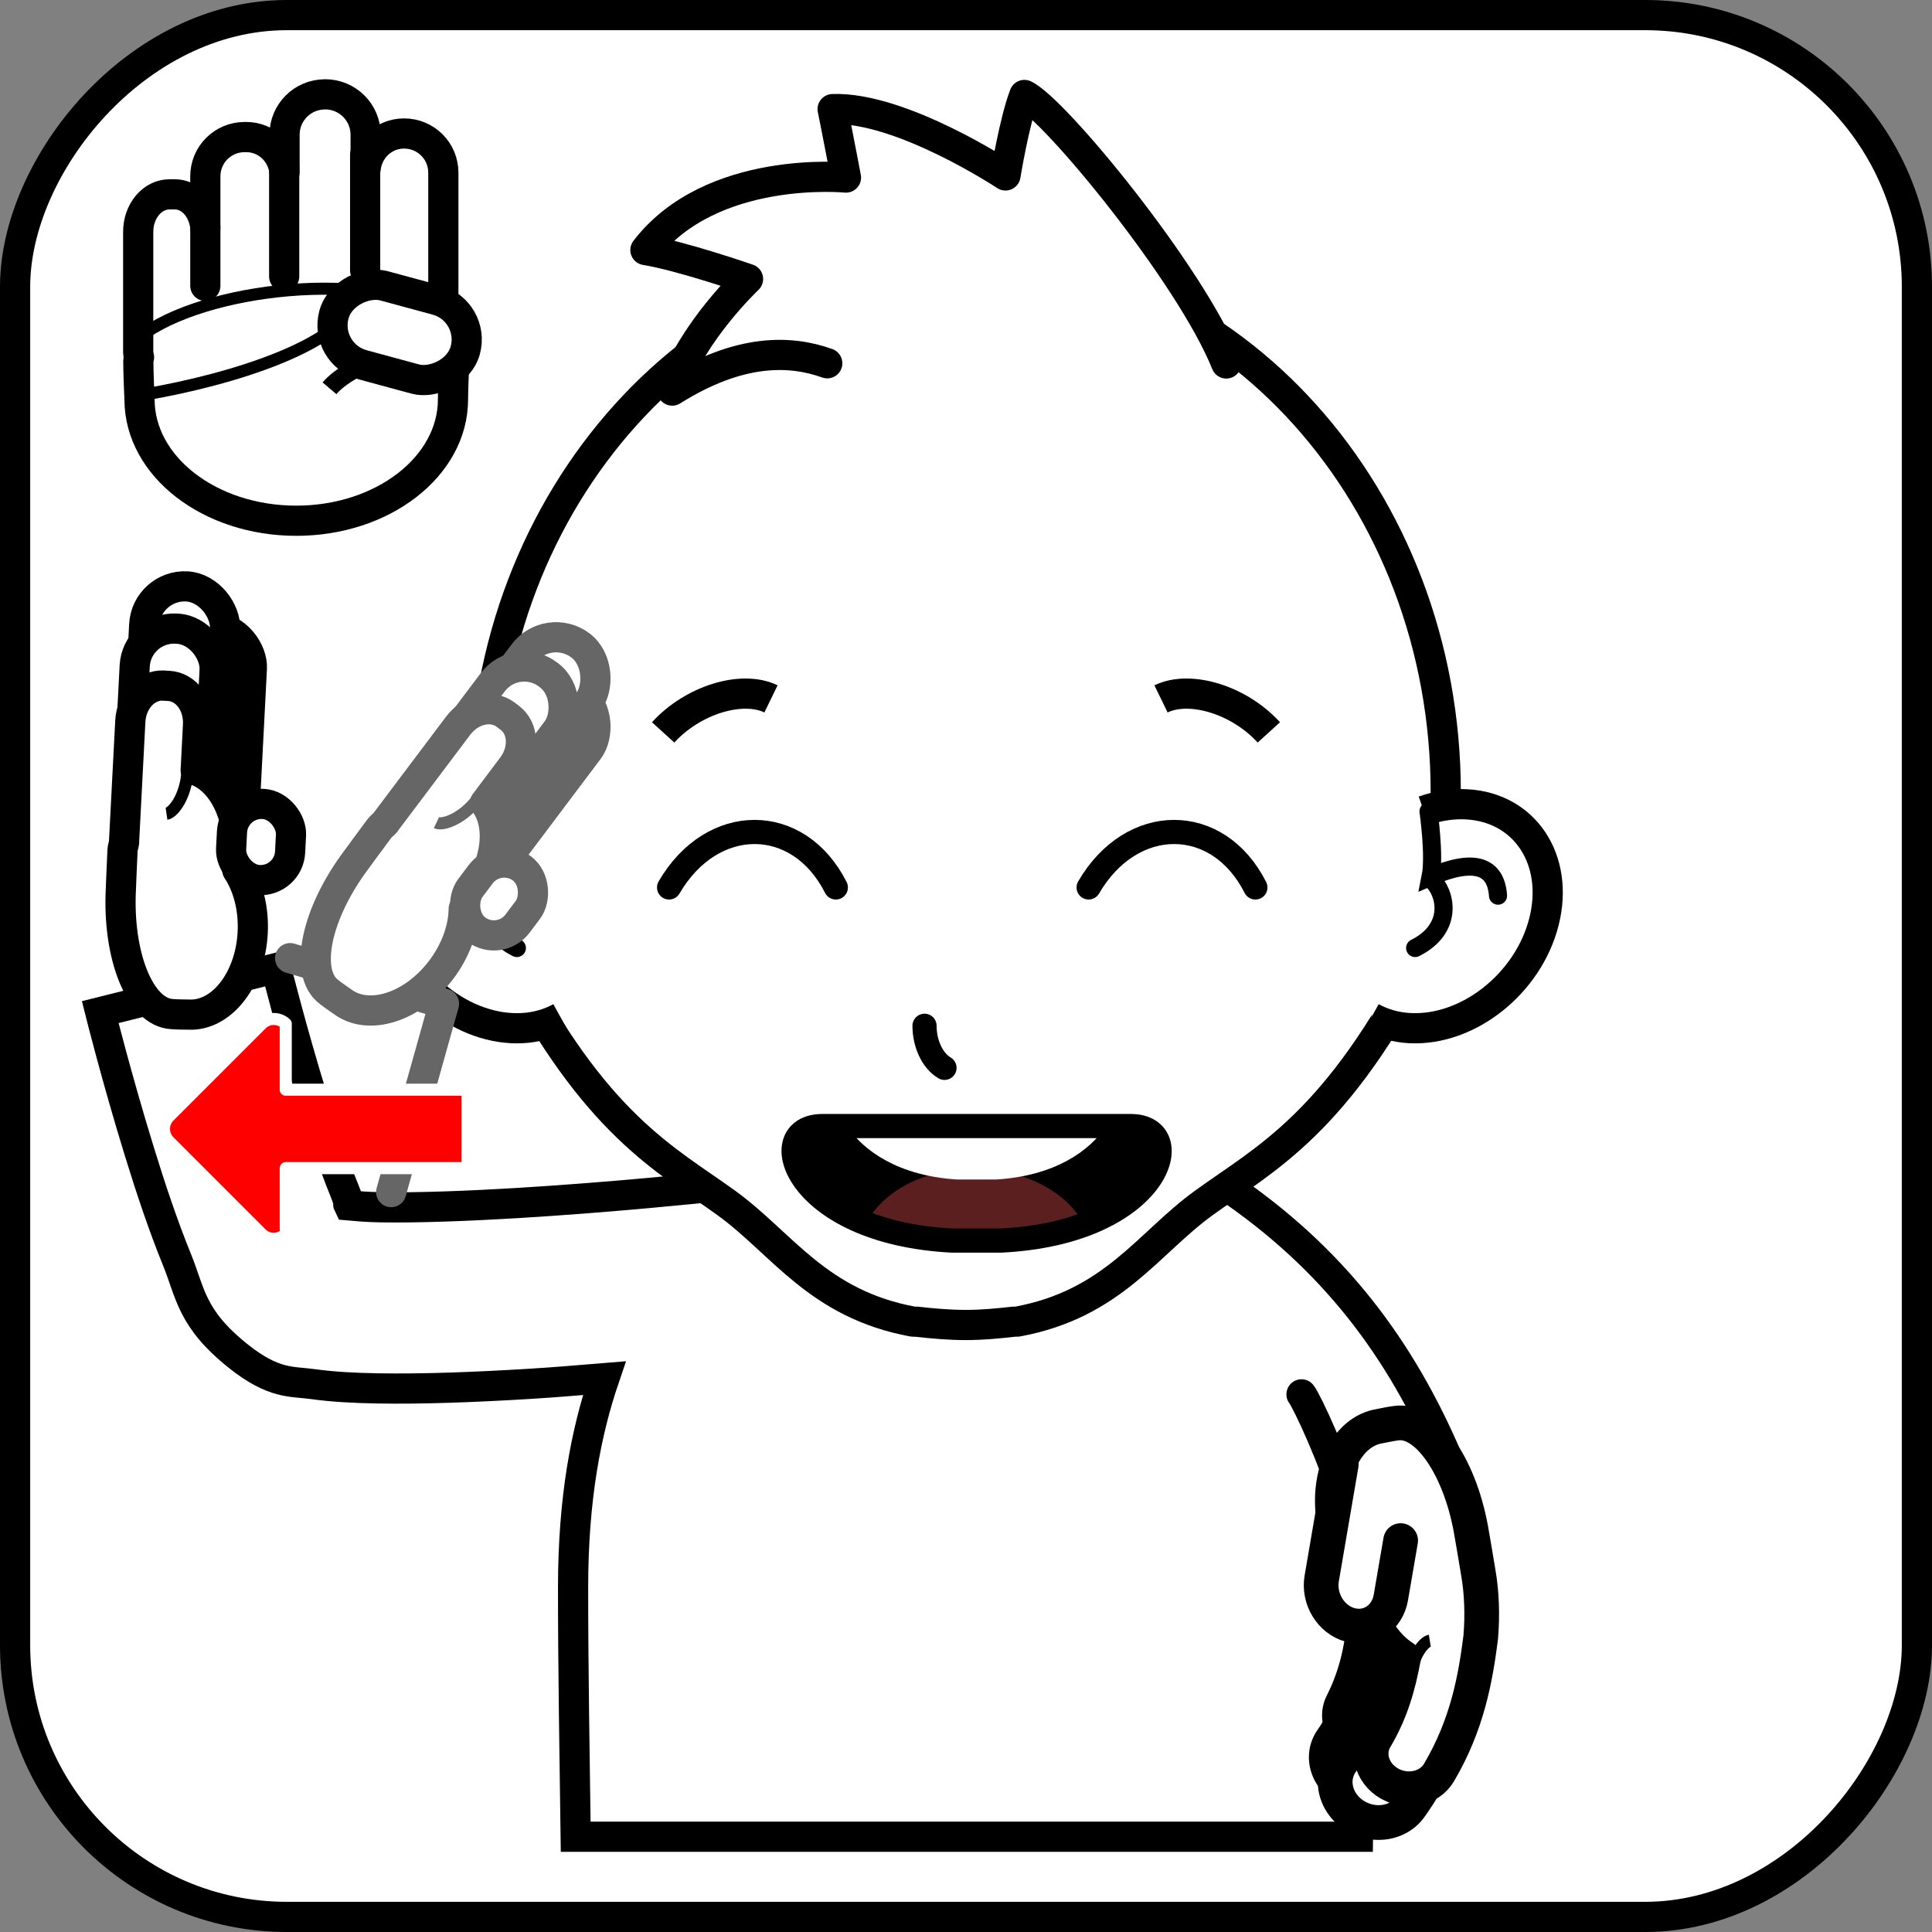 <?xml version="1.0" encoding="UTF-8" standalone="no"?>
<svg
   xmlns:dc="http://purl.org/dc/elements/1.1/"
   xmlns:cc="http://creativecommons.org/ns#"
   xmlns:rdf="http://www.w3.org/1999/02/22-rdf-syntax-ns#"
   xmlns:svg="http://www.w3.org/2000/svg"
   xmlns="http://www.w3.org/2000/svg"
   width="100%"
   height="100%"
   id="SVGRoot"
   version="1.1"
   viewBox="0 0 32 32">
  <rect x="0" y="0" width="32" height="32" fill="#808080" stroke="none"/>
  <defs
     id="defs6229" />
  <rect
     style="color:#000000;clip-rule:nonzero;display:inline;overflow:visible;visibility:visible;opacity:1;isolation:auto;mix-blend-mode:normal;color-interpolation:sRGB;color-interpolation-filters:linearRGB;solid-color:#000000;solid-opacity:1;fill:#ffffff;fill-opacity:1;fill-rule:evenodd;stroke:#000000;stroke-width:0.5;stroke-linecap:butt;stroke-linejoin:miter;stroke-miterlimit:4;stroke-dasharray:none;stroke-dashoffset:0;stroke-opacity:1;marker:none;marker-start:none;marker-mid:none;marker-end:none;color-rendering:auto;image-rendering:auto;shape-rendering:auto;text-rendering:auto;enable-background:accumulate"
     id="rect5094-5-6"
     width="31.5"
     height="31.5"
     x="-31.75"
     y="0.25"
     rx="4.5"
     ry="4.5"
     transform="scale(-1,1)" />
  <path
     id="path6023-1-2"
     d="M 4.572 16.035 L 1.66 16.764 C 1.66 16.764 1.939 17.879 2.311 19.082 C 2.496 19.683 2.704 20.307 2.93 20.861 C 3.156 21.415 3.163 21.835 3.943 22.459 C 4.535 22.932 4.833 22.877 5.172 22.924 C 5.51 22.971 5.86 22.989 6.242 22.996 C 7.007 23.01 7.891 22.974 8.752 22.922 C 9.22 22.894 9.588 22.86 10.01 22.826 C 9.707 23.716 9.492 24.819 9.492 26.297 C 9.492 27.617 9.517 29.106 9.535 30.422 L 22.492 30.422 C 22.51 29.106 22.537 27.617 22.537 26.297 C 22.537 25.895 22.452 25.407 22.324 24.887 L 23.984 24.176 C 23.203 22.346 22.092 20.84 20.268 19.615 C 19.947 19.194 19.493 19.063 18.678 19.031 C 17.8 19.027 16.923 19.02 16.045 19.031 C 16.025 19.031 16.005 19.032 15.984 19.031 C 15.107 19.02 14.227 19.027 13.35 19.031 C 12.508 19.064 12.056 19.209 11.734 19.664 C 11.674 19.67 10.173 19.829 8.57 19.926 C 7.753 19.975 6.918 20.007 6.297 19.996 C 6.069 19.992 5.921 19.978 5.775 19.965 C 5.748 19.911 5.811 19.98 5.709 19.729 C 5.54 19.315 5.349 18.75 5.178 18.197 C 4.836 17.091 4.572 16.035 4.572 16.035 z "
     style="display:inline;overflow:visible;visibility:visible;opacity:1;vector-effect:none;fill:#ffffff;fill-opacity:1;stroke:#000000;stroke-width:0.5;stroke-linecap:butt;stroke-linejoin:miter;stroke-miterlimit:4;stroke-dasharray:none;stroke-dashoffset:0;stroke-opacity:1;marker:none;enable-background:accumulate" />
  <path
     id="path2436-3-3-6"
     d="m 15.996,4.277 c 4.394,0 7.95,3.973 7.95,8.849 0,0.914 -0.116,1.797 -0.349,2.627 -1.445,2.868 -2.649,3.439 -3.663,4.175 -0.927,0.673 -1.504,1.673 -3.09,1.963 -0.016,0.002 -0.033,-0.002 -0.05,0 -0.268,0.03 -0.523,0.055 -0.797,0.055 -0.275,0 -0.555,-0.025 -0.822,-0.055 -0.009,-9.3e-4 -0.016,9.56e-4 -0.025,0 -0.009,-0.002 -0.016,0.002 -0.025,0 -1.584,-0.292 -2.164,-1.291 -3.09,-1.963 C 11.035,19.204 9.86,18.641 8.446,15.891 8.186,15.02 8.022,14.094 8.022,13.126 c 0,-4.876 3.58,-8.849 7.975,-8.849 z"
     style="color:#000000;clip-rule:nonzero;display:inline;overflow:visible;visibility:visible;opacity:1;isolation:auto;mix-blend-mode:normal;color-interpolation:sRGB;color-interpolation-filters:linearRGB;solid-color:#000000;solid-opacity:1;fill:#ffffff;fill-opacity:1;fill-rule:evenodd;stroke:#000000;stroke-width:0.5;stroke-linecap:butt;stroke-linejoin:miter;stroke-miterlimit:4;stroke-dasharray:none;stroke-dashoffset:0;stroke-opacity:1;marker:none;color-rendering:auto;image-rendering:auto;shape-rendering:auto;text-rendering:auto;enable-background:accumulate" />
  <path
     style="display:inline;fill:none;stroke:#000000;stroke-width:0.4;stroke-linecap:round;stroke-linejoin:miter;stroke-miterlimit:4;stroke-dasharray:none;stroke-opacity:1"
     d="m 15.313,16.99 c 0,0.287 0.124,0.574 0.331,0.697"
     id="path2597-0-4" />
  <path
     id="path2618-3-5"
     d="m 21.016,12.131 c -0.491,-0.54 -1.307,-0.788 -1.786,-0.555"
     style="display:inline;fill:none;stroke:#000000;stroke-width:0.5;stroke-linecap:butt;stroke-linejoin:miter;stroke-miterlimit:4;stroke-dasharray:none;stroke-opacity:1" />
  <path
     id="path5180-3-0"
     d="m 8.419,13.429 c -0.237,-0.083 -0.478,-0.119 -0.709,-0.107 -0.968,0.05 -1.542,0.921 -1.283,1.944 0.259,1.024 1.254,1.813 2.222,1.763 0.231,-0.012 0.447,-0.073 0.637,-0.178"
     style="color:#000000;clip-rule:nonzero;display:inline;overflow:visible;visibility:visible;opacity:1;isolation:auto;mix-blend-mode:normal;color-interpolation:sRGB;color-interpolation-filters:linearRGB;solid-color:#000000;solid-opacity:1;fill:#ffffff;fill-opacity:1;fill-rule:evenodd;stroke:#000000;stroke-width:0.5;stroke-linecap:butt;stroke-linejoin:miter;stroke-miterlimit:4;stroke-dasharray:none;stroke-dashoffset:0;stroke-opacity:1;marker:none;marker-start:none;marker-mid:none;marker-end:none;color-rendering:auto;image-rendering:auto;shape-rendering:auto;text-rendering:auto;enable-background:accumulate" />
  <path
     id="path5513"
     d="m 6.479,19.745 0.875,-3.121 -2.549,-0.754"
     style="color:#000000;font-style:normal;font-variant:normal;font-weight:normal;font-stretch:normal;font-size:medium;line-height:normal;font-family:sans-serif;text-indent:0;text-align:start;text-decoration:none;text-decoration-line:none;text-decoration-style:solid;text-decoration-color:#000000;letter-spacing:normal;word-spacing:normal;text-transform:none;direction:ltr;block-progression:tb;writing-mode:lr-tb;baseline-shift:baseline;text-anchor:start;white-space:normal;clip-rule:nonzero;display:inline;overflow:visible;visibility:visible;opacity:1;isolation:auto;mix-blend-mode:normal;color-interpolation:sRGB;color-interpolation-filters:linearRGB;solid-color:#000000;solid-opacity:1;fill:#ffffff;fill-opacity:1;fill-rule:nonzero;stroke:#666666;stroke-width:0.5;stroke-linecap:round;stroke-linejoin:round;stroke-miterlimit:4;stroke-dasharray:none;stroke-dashoffset:0;stroke-opacity:1;marker:none;color-rendering:auto;image-rendering:auto;shape-rendering:auto;text-rendering:auto;enable-background:accumulate" />
  <path
     id="path5182-6-4"
     d="m 8.339,13.439 c 0,0 -0.105,0.733 -0.035,1.082 -0.733,-0.314 -1.082,-0.174 -1.116,0.314"
     style="display:inline;fill:none;fill-rule:evenodd;stroke:#000000;stroke-width:0.3;stroke-linecap:round;stroke-linejoin:miter;stroke-miterlimit:4;stroke-dasharray:none;stroke-opacity:1" />
  <path
     id="path5184-0-8"
     d="m 8.29,14.567 c -0.247,0.222 -0.37,0.814 0.271,1.135"
     style="display:inline;fill:none;fill-rule:evenodd;stroke:#000000;stroke-width:0.3;stroke-linecap:round;stroke-linejoin:miter;stroke-miterlimit:4;stroke-dasharray:none;stroke-opacity:1" />
  <path
     id="path4829-6-8-7"
     d="m 20.311,6.02 c -0.594,-1.481 -2.855,-4.224 -3.344,-4.447 -0.165,0.427 -0.313,1.333 -0.313,1.333 0,0 -1.723,-1.14 -2.863,-1.099 0.073,0.358 0.221,1.134 0.221,1.134 0,0 -2.231,-0.221 -3.322,1.2 0.604,0.099 1.7,0.48 1.7,0.48 0,0 -0.93,0.874 -1.256,1.848 1.117,-0.701 1.959,-0.671 2.568,-0.452"
     style="color:#000000;clip-rule:nonzero;display:inline;overflow:visible;visibility:visible;opacity:1;isolation:auto;mix-blend-mode:normal;color-interpolation:sRGB;color-interpolation-filters:linearRGB;solid-color:#000000;solid-opacity:1;fill:#ffffff;fill-opacity:1;fill-rule:evenodd;stroke:#000000;stroke-width:0.5;stroke-linecap:round;stroke-linejoin:round;stroke-miterlimit:4;stroke-dasharray:none;stroke-dashoffset:0;stroke-opacity:1;marker:none;color-rendering:auto;image-rendering:auto;shape-rendering:auto;text-rendering:auto;enable-background:accumulate" />
  <path
     style="color:#000000;clip-rule:nonzero;display:inline;overflow:visible;visibility:visible;opacity:1;isolation:auto;mix-blend-mode:normal;color-interpolation:sRGB;color-interpolation-filters:linearRGB;solid-color:#000000;solid-opacity:1;fill:#ffffff;fill-opacity:1;fill-rule:evenodd;stroke:#000000;stroke-width:0.5;stroke-linecap:butt;stroke-linejoin:miter;stroke-miterlimit:4;stroke-dasharray:none;stroke-dashoffset:0;stroke-opacity:1;marker:none;marker-start:none;marker-mid:none;marker-end:none;color-rendering:auto;image-rendering:auto;shape-rendering:auto;text-rendering:auto;enable-background:accumulate"
     d="m 23.581,13.429 c 0.237,-0.083 0.478,-0.119 0.709,-0.107 0.968,0.05 1.542,0.921 1.283,1.944 -0.259,1.024 -1.254,1.813 -2.222,1.763 -0.231,-0.012 -0.447,-0.073 -0.637,-0.178"
     id="path5838-1" />
  <path
     style="display:inline;fill:none;fill-rule:evenodd;stroke:#000000;stroke-width:0.3;stroke-linecap:round;stroke-linejoin:miter;stroke-miterlimit:4;stroke-dasharray:none;stroke-opacity:1"
     d="m 23.661,13.439 c 0,0 0.105,0.733 0.035,1.082 0.733,-0.314 1.082,-0.174 1.116,0.314"
     id="path5840-7" />
  <path
     style="display:inline;fill:none;fill-rule:evenodd;stroke:#000000;stroke-width:0.3;stroke-linecap:round;stroke-linejoin:miter;stroke-miterlimit:4;stroke-dasharray:none;stroke-opacity:1"
     d="m 23.71,14.567 c 0.247,0.222 0.37,0.814 -0.271,1.135"
     id="path5842-2" />
  <path
     style="display:inline;fill:none;stroke:#000000;stroke-width:0.5;stroke-linecap:butt;stroke-linejoin:miter;stroke-miterlimit:4;stroke-dasharray:none;stroke-opacity:1"
     d="m 10.984,12.131 c 0.491,-0.54 1.307,-0.788 1.786,-0.555"
     id="path4626-6" />
  <path
     id="path1867-5"
     d="m 22.299,24.902 c -0.18,-0.684 -0.659,-1.706 -0.742,-1.807"
     style="display:inline;opacity:1;vector-effect:none;fill:#ffffff;fill-opacity:1;fill-rule:evenodd;stroke:#000000;stroke-width:0.5;stroke-linecap:round;stroke-linejoin:miter;stroke-miterlimit:4;stroke-dasharray:none;stroke-dashoffset:0;stroke-opacity:1" />
  <path
     id="path1734-7-9"
     d="m 22.617,28.918 a 0.544,0.495 13.216 0 0 0.608,-0.266 c 0.371,-0.743 0.446,-1.438 0.482,-2.06 a 0.545,0.496 13.216 1 0 -1.083,-0.094 c -0.034,0.59 -0.095,1.121 -0.388,1.708 a 0.544,0.495 13.216 0 0 0.381,0.712 z"
     style="color:#000000;font-style:normal;font-variant:normal;font-weight:normal;font-stretch:normal;font-size:medium;line-height:normal;font-family:sans-serif;font-variant-ligatures:normal;font-variant-position:normal;font-variant-caps:normal;font-variant-numeric:normal;font-variant-alternates:normal;font-feature-settings:normal;text-indent:0;text-align:start;text-decoration:none;text-decoration-line:none;text-decoration-style:solid;text-decoration-color:#000000;letter-spacing:normal;word-spacing:normal;text-transform:none;writing-mode:lr-tb;direction:ltr;text-orientation:mixed;dominant-baseline:auto;baseline-shift:baseline;text-anchor:start;white-space:normal;shape-padding:0;clip-rule:nonzero;display:inline;overflow:visible;visibility:visible;opacity:1;isolation:auto;mix-blend-mode:normal;color-interpolation:sRGB;color-interpolation-filters:linearRGB;solid-color:#000000;solid-opacity:1;vector-effect:none;fill:#ffffff;fill-opacity:1;fill-rule:evenodd;stroke:#000000;stroke-width:0.575;stroke-linecap:round;stroke-linejoin:round;stroke-miterlimit:4;stroke-dasharray:none;stroke-dashoffset:0;stroke-opacity:1;marker:none;marker-start:none;marker-mid:none;marker-end:none;color-rendering:auto;image-rendering:auto;shape-rendering:auto;text-rendering:auto;enable-background:accumulate" />
  <path
     style="color:#000000;font-style:normal;font-variant:normal;font-weight:normal;font-stretch:normal;font-size:medium;line-height:normal;font-family:sans-serif;font-variant-ligatures:normal;font-variant-position:normal;font-variant-caps:normal;font-variant-numeric:normal;font-variant-alternates:normal;font-feature-settings:normal;text-indent:0;text-align:start;text-decoration:none;text-decoration-line:none;text-decoration-style:solid;text-decoration-color:#000000;letter-spacing:normal;word-spacing:normal;text-transform:none;writing-mode:lr-tb;direction:ltr;text-orientation:mixed;dominant-baseline:auto;baseline-shift:baseline;text-anchor:start;white-space:normal;shape-padding:0;clip-rule:nonzero;display:inline;overflow:visible;visibility:visible;opacity:1;isolation:auto;mix-blend-mode:normal;color-interpolation:sRGB;color-interpolation-filters:linearRGB;solid-color:#000000;solid-opacity:1;vector-effect:none;fill:#ffffff;fill-opacity:1;fill-rule:evenodd;stroke:#000000;stroke-width:0.575;stroke-linecap:round;stroke-linejoin:round;stroke-miterlimit:4;stroke-dasharray:none;stroke-dashoffset:0;stroke-opacity:1;marker:none;marker-start:none;marker-mid:none;marker-end:none;color-rendering:auto;image-rendering:auto;shape-rendering:auto;text-rendering:auto;enable-background:accumulate"
     d="m 22.367,29.651 a 0.6,0.546 21.085 0 0 0.705,-0.199 c 0.518,-0.756 0.704,-1.503 0.837,-2.177 a 0.6,0.546 21.085 1 0 -1.168,-0.266 c -0.126,0.639 -0.273,1.21 -0.682,1.807 a 0.6,0.546 21.085 0 0 0.308,0.835 z"
     id="path780-5-4-4" />
  <path
     style="color:#000000;font-style:normal;font-variant:normal;font-weight:normal;font-stretch:normal;font-size:medium;line-height:normal;font-family:sans-serif;font-variant-ligatures:normal;font-variant-position:normal;font-variant-caps:normal;font-variant-numeric:normal;font-variant-alternates:normal;font-feature-settings:normal;text-indent:0;text-align:start;text-decoration:none;text-decoration-line:none;text-decoration-style:solid;text-decoration-color:#000000;letter-spacing:normal;word-spacing:normal;text-transform:none;writing-mode:lr-tb;direction:ltr;text-orientation:mixed;dominant-baseline:auto;baseline-shift:baseline;text-anchor:start;white-space:normal;shape-padding:0;clip-rule:nonzero;display:inline;overflow:visible;visibility:visible;opacity:1;isolation:auto;mix-blend-mode:normal;color-interpolation:sRGB;color-interpolation-filters:linearRGB;solid-color:#000000;solid-opacity:1;vector-effect:none;fill:#ffffff;fill-opacity:1;fill-rule:evenodd;stroke:#000000;stroke-width:0.575;stroke-linecap:round;stroke-linejoin:round;stroke-miterlimit:4;stroke-dasharray:none;stroke-dashoffset:0;stroke-opacity:1;marker:none;marker-start:none;marker-mid:none;marker-end:none;color-rendering:auto;image-rendering:auto;shape-rendering:auto;text-rendering:auto;enable-background:accumulate"
     d="m 22.561,30.134 a 0.682,0.621 21.922 0 0 0.804,-0.214 c 0.6,-0.85 0.825,-1.695 0.987,-2.459 A 0.682,0.621 21.922 1 0 23.029,27.139 c -0.154,0.724 -0.33,1.369 -0.805,2.041 a 0.682,0.621 21.922 0 0 0.336,0.954 z"
     id="path780-1-5-9" />
  <path
     style="color:#000000;clip-rule:nonzero;display:inline;overflow:visible;visibility:visible;opacity:1;isolation:auto;mix-blend-mode:normal;color-interpolation:sRGB;color-interpolation-filters:linearRGB;solid-color:#000000;solid-opacity:1;vector-effect:none;fill:#ffffff;fill-opacity:1;fill-rule:evenodd;stroke:#000000;stroke-width:0.575;stroke-linecap:round;stroke-linejoin:round;stroke-miterlimit:4;stroke-dasharray:none;stroke-dashoffset:0;stroke-opacity:1;marker:none;marker-start:none;marker-mid:none;marker-end:none;color-rendering:auto;image-rendering:auto;shape-rendering:auto;text-rendering:auto;enable-background:accumulate"
     d="m 23.442,29.619 c 0.17,-0.028 0.315,-0.125 0.395,-0.265 0.465,-0.789 0.601,-1.549 0.688,-2.23 0.032,-0.376 0.017,-0.747 -0.038,-1.066 -0.035,-0.22 -0.107,-0.632 -0.107,-0.632 -0.177,-1.107 -0.742,-1.937 -1.261,-1.853 -0.096,0.012 -0.182,0.033 -0.269,0.049 -0.541,0.086 -0.88,0.78 -0.757,1.549 0.061,0.382 0.229,0.73 0.466,0.962 0.012,0.081 0.023,0.149 0.034,0.228 0.081,0.505 0.341,0.896 0.654,1.096 -0.083,0.446 -0.198,0.88 -0.464,1.33 -0.184,0.303 -0.005,0.7 0.365,0.812 0.096,0.029 0.197,0.036 0.294,0.02 z"
     id="path4919-9-5-2-0" />
  <path
     style="color:#000000;clip-rule:nonzero;display:inline;overflow:visible;visibility:visible;opacity:1;isolation:auto;mix-blend-mode:normal;color-interpolation:sRGB;color-interpolation-filters:linearRGB;solid-color:#000000;solid-opacity:1;fill:none;fill-opacity:1;fill-rule:evenodd;stroke:#000000;stroke-width:0.2;stroke-linecap:butt;stroke-linejoin:miter;stroke-miterlimit:4;stroke-dasharray:none;stroke-dashoffset:0;stroke-opacity:1;color-rendering:auto;image-rendering:auto;shape-rendering:auto;text-rendering:auto;enable-background:accumulate"
     d="m 23.347,27.893 c 0.015,-0.42 0.224,-0.7 0.335,-0.718"
     id="path3835-8-3-5-9" />
  <path
     style="color:#000000;clip-rule:nonzero;display:inline;overflow:visible;visibility:visible;opacity:1;isolation:auto;mix-blend-mode:normal;color-interpolation:sRGB;color-interpolation-filters:linearRGB;solid-color:#000000;solid-opacity:1;vector-effect:none;fill:#ffffff;fill-opacity:1;fill-rule:evenodd;stroke:#000000;stroke-width:0.575;stroke-linecap:round;stroke-linejoin:round;stroke-miterlimit:4;stroke-dasharray:none;stroke-dashoffset:0;stroke-opacity:1;marker:none;marker-start:none;marker-mid:none;marker-end:none;color-rendering:auto;image-rendering:auto;shape-rendering:auto;text-rendering:auto;enable-background:accumulate"
     d="m 23.199,25.517 -0.162,0.943 c -0.058,0.339 -0.36,0.541 -0.677,0.453 -0.317,-0.088 -0.526,-0.431 -0.468,-0.77 l 0.323,-1.886"
     id="rect4946-9-3-20-2-6-4-1" />
  <path
     style="color:#000000;clip-rule:nonzero;display:inline;overflow:visible;visibility:visible;opacity:1;isolation:auto;mix-blend-mode:normal;color-interpolation:sRGB;color-interpolation-filters:linearRGB;solid-color:#000000;solid-opacity:1;vector-effect:none;fill:#ffffff;fill-opacity:1;fill-rule:evenodd;stroke:#000000;stroke-width:0.5;stroke-linecap:round;stroke-linejoin:round;stroke-miterlimit:4;stroke-dasharray:none;stroke-dashoffset:0;stroke-opacity:1;marker:none;marker-start:none;marker-mid:none;marker-end:none;color-rendering:auto;image-rendering:auto;shape-rendering:auto;text-rendering:auto;enable-background:accumulate"
     d="m 5.383,1.563 c -0.371,0 -0.67,0.298 -0.67,0.67 v 0.619 c -0.036,-0.327 -0.3,-0.582 -0.637,-0.582 h -0.023 c -0.361,0 -0.652,0.29 -0.652,0.65 v 0.848 c -0.031,-0.308 -0.24,-0.549 -0.506,-0.549 h -0.086 c -0.288,0 -0.52,0.277 -0.52,0.621 v 1.994 c 0,0.03 0.01,0.055 0.014,0.084 -0.002,0.021 -0.012,0.041 -0.012,0.062 0,0.221 0.02,0.635 0.02,0.635 -1e-6,1.11 1.162,2.01 2.596,2.01 1.433,3.5e-4 2.596,-0.9 2.596,-2.01 0,-0.171 0.013,-0.415 0.02,-0.635 1.32e-4,-0.177 -0.067,-0.344 -0.18,-0.5 v -2.619 c 0,-0.361 -0.29,-0.65 -0.65,-0.65 -0.336,0 -0.601,0.255 -0.637,0.582 v -0.561 c 0,-0.371 -0.3,-0.67 -0.672,-0.67 z"
     id="path4919-36-7" />
  <path
     id="path4940-5-6"
     d="m 7.458,5.829 c -0.596,-0.199 -1.667,0.209 -2.001,0.602"
     style="display:inline;fill:none;fill-rule:evenodd;stroke:#000000;stroke-width:0.3;stroke-linecap:butt;stroke-linejoin:miter;stroke-miterlimit:4;stroke-dasharray:none;stroke-opacity:1" />
  <path
     id="path4942-1-7"
     d="m 7.278,5.169 c -1.313,-0.724 -4.119,-0.362 -5.069,0.498"
     style="display:inline;fill:none;fill-rule:evenodd;stroke:#000000;stroke-width:0.2;stroke-linecap:butt;stroke-linejoin:miter;stroke-miterlimit:4;stroke-dasharray:none;stroke-opacity:1" />
  <path
     id="path4944-2-3"
     d="m 5.966,4.807 c -0.136,0.905 -2.218,1.494 -3.53,1.72"
     style="display:inline;fill:none;fill-rule:evenodd;stroke:#000000;stroke-width:0.2;stroke-linecap:butt;stroke-linejoin:miter;stroke-miterlimit:4;stroke-dasharray:none;stroke-opacity:1" />
  <rect
     transform="rotate(105.167)"
     style="color:#000000;clip-rule:nonzero;display:inline;overflow:visible;visibility:visible;opacity:1;isolation:auto;mix-blend-mode:normal;color-interpolation:sRGB;color-interpolation-filters:linearRGB;solid-color:#000000;solid-opacity:1;fill:#ffffff;fill-opacity:1;fill-rule:evenodd;stroke:#000000;stroke-width:0.5;stroke-linecap:round;stroke-linejoin:round;stroke-miterlimit:4;stroke-dasharray:none;stroke-dashoffset:0;stroke-opacity:1;marker:none;marker-start:none;marker-mid:none;marker-end:none;color-rendering:auto;image-rendering:auto;shape-rendering:auto;text-rendering:auto;enable-background:accumulate"
     id="rect363-6"
     width="1.355"
     height="2.254"
     x="2.905"
     y="-8.956"
     rx="0.677"
     ry="0.677" />
  <path
     id="path365-5"
     d="m 3.401,3.768 v 0.966"
     style="display:inline;fill:none;fill-rule:evenodd;stroke:#000000;stroke-width:0.5;stroke-linecap:round;stroke-linejoin:miter;stroke-miterlimit:4;stroke-dasharray:none;stroke-opacity:1" />
  <path
     style="display:inline;fill:none;fill-rule:evenodd;stroke:#000000;stroke-width:0.5;stroke-linecap:round;stroke-linejoin:miter;stroke-miterlimit:4;stroke-dasharray:none;stroke-opacity:1"
     d="m 4.707,2.746 v 1.833"
     id="path367-63" />
  <path
     id="path369-9"
     d="m 6.048,2.563 v 1.916"
     style="display:inline;fill:none;fill-rule:evenodd;stroke:#000000;stroke-width:0.5;stroke-linecap:round;stroke-linejoin:miter;stroke-miterlimit:4;stroke-dasharray:none;stroke-opacity:1" />
  <path
     id="path5433"
     d="m 11.082,14.699 c 0.357,-0.613 0.892,-0.919 1.416,-0.919 0.524,0 1.036,0.306 1.346,0.919"
     style="color:#000000;clip-rule:nonzero;display:inline;overflow:visible;visibility:visible;opacity:1;isolation:auto;mix-blend-mode:normal;color-interpolation:sRGB;color-interpolation-filters:linearRGB;solid-color:#000000;solid-opacity:1;fill:none;fill-opacity:1;fill-rule:nonzero;stroke:#000000;stroke-width:0.4;stroke-linecap:round;stroke-linejoin:miter;stroke-miterlimit:4;stroke-dasharray:none;stroke-dashoffset:0;stroke-opacity:1;color-rendering:auto;image-rendering:auto;shape-rendering:auto;text-rendering:auto;enable-background:accumulate" />
  <path
     style="color:#000000;clip-rule:nonzero;display:inline;overflow:visible;visibility:visible;opacity:1;isolation:auto;mix-blend-mode:normal;color-interpolation:sRGB;color-interpolation-filters:linearRGB;solid-color:#000000;solid-opacity:1;fill:none;fill-opacity:1;fill-rule:nonzero;stroke:#000000;stroke-width:0.4;stroke-linecap:round;stroke-linejoin:miter;stroke-miterlimit:4;stroke-dasharray:none;stroke-dashoffset:0;stroke-opacity:1;color-rendering:auto;image-rendering:auto;shape-rendering:auto;text-rendering:auto;enable-background:accumulate"
     d="m 18.031,14.699 c 0.357,-0.613 0.892,-0.919 1.416,-0.919 0.524,0 1.036,0.306 1.346,0.919"
     id="path5449" />
  <g
     id="g4201"
     transform="translate(-0.271,0.181)">
    <path
       style="display:inline;fill:#000000;fill-opacity:1;fill-rule:evenodd;stroke:none"
       d="m 13.891,18.47 c -0.994,0 -0.502,1.76 2.15,1.897 0.304,0 0.54,0 0.809,0 2.661,-0.133 3.145,-1.897 2.15,-1.897 -1.703,0 -3.406,0 -5.109,0 z"
       id="path3208" />
    <path
       style="display:inline;overflow:visible;visibility:visible;fill:#5b1f1f;fill-opacity:1;fill-rule:evenodd;stroke:none;stroke-width:0.5;marker:none;enable-background:accumulate"
       d="m 16.395,19.178 c -0.813,0 -1.482,0.365 -1.77,0.885 0.381,0.15 0.835,0.274 1.416,0.303 0.304,0 0.54,0 0.809,0 0.558,-0.028 0.993,-0.138 1.366,-0.278 -0.278,-0.535 -0.992,-0.91 -1.821,-0.91 z"
       id="path3210" />
    <path
       style="display:inline;fill:#ffffff;fill-opacity:1;fill-rule:evenodd;stroke:none"
       d="m 14.296,18.47 c 0.289,0.422 0.862,0.822 1.821,0.885 0.238,0 0.447,0 0.658,0 0.962,-0.061 1.532,-0.462 1.821,-0.885 -1.433,0 -2.866,0 -4.299,0 z"
       id="path3212" />
    <path
       id="path3214"
       d="m 13.891,18.47 c -0.994,0 -0.502,1.76 2.15,1.897 0.304,0 0.54,0 0.809,0 2.661,-0.133 3.145,-1.897 2.15,-1.897 -1.703,0 -3.406,0 -5.109,0 z"
       style="color:#000000;clip-rule:nonzero;display:inline;overflow:visible;visibility:visible;opacity:1;isolation:auto;mix-blend-mode:normal;color-interpolation:sRGB;color-interpolation-filters:linearRGB;solid-color:#000000;solid-opacity:1;fill:none;fill-opacity:1;fill-rule:nonzero;stroke:#000000;stroke-width:0.4;stroke-linecap:round;stroke-linejoin:miter;stroke-miterlimit:4;stroke-dasharray:none;stroke-dashoffset:0;stroke-opacity:1;color-rendering:auto;image-rendering:auto;shape-rendering:auto;text-rendering:auto;enable-background:accumulate" />
  </g>
  <g
     transform="matrix(0.76,-0.65,0.65,0.76,-10.798,8.707)"
     id="g5466">
    <rect
       ry="0.651"
       rx="0.651"
       y="0.936"
       x="13.777"
       height="3.933"
       width="1.302"
       id="rect5657"
       style="color:#000000;clip-rule:nonzero;display:inline;overflow:visible;visibility:visible;opacity:1;isolation:auto;mix-blend-mode:normal;color-interpolation:sRGB;color-interpolation-filters:linearRGB;solid-color:#000000;solid-opacity:1;fill:#ffffff;fill-opacity:1;fill-rule:evenodd;stroke:#000000;stroke-width:0.5;stroke-linecap:round;stroke-linejoin:round;stroke-miterlimit:4;stroke-dasharray:none;stroke-dashoffset:0;stroke-opacity:1;marker:none;marker-start:none;marker-mid:none;marker-end:none;color-rendering:auto;image-rendering:auto;shape-rendering:auto;text-rendering:auto;enable-background:accumulate"
       transform="matrix(0.725,0.688,-0.688,0.725,0,0)" />
    <rect
       style="color:#000000;clip-rule:nonzero;display:inline;overflow:visible;visibility:visible;opacity:1;isolation:auto;mix-blend-mode:normal;color-interpolation:sRGB;color-interpolation-filters:linearRGB;solid-color:#000000;solid-opacity:1;fill:#ffffff;fill-opacity:1;fill-rule:evenodd;stroke:#000000;stroke-width:0.5;stroke-linecap:round;stroke-linejoin:round;stroke-miterlimit:4;stroke-dasharray:none;stroke-dashoffset:0;stroke-opacity:1;marker:none;marker-start:none;marker-mid:none;marker-end:none;color-rendering:auto;image-rendering:auto;shape-rendering:auto;text-rendering:auto;enable-background:accumulate"
       id="rect5659"
       width="1.341"
       height="3.911"
       x="13.26"
       y="0.287"
       rx="0.671"
       ry="0.671"
       transform="matrix(0.725,0.688,-0.688,0.725,0,0)" />
    <rect
       style="color:#000000;clip-rule:nonzero;display:inline;overflow:visible;visibility:visible;opacity:1;isolation:auto;mix-blend-mode:normal;color-interpolation:sRGB;color-interpolation-filters:linearRGB;solid-color:#000000;solid-opacity:1;fill:#ffffff;fill-opacity:1;fill-rule:evenodd;stroke:#000000;stroke-width:0.5;stroke-linecap:round;stroke-linejoin:round;stroke-miterlimit:4;stroke-dasharray:none;stroke-dashoffset:0;stroke-opacity:1;marker:none;marker-start:none;marker-mid:none;marker-end:none;color-rendering:auto;image-rendering:auto;shape-rendering:auto;text-rendering:auto;enable-background:accumulate"
       id="rect5661"
       width="1.326"
       height="3.921"
       x="13.138"
       y="0.995"
       rx="0.651"
       ry="0.651"
       transform="matrix(0.725,0.688,-0.688,0.725,0,0)" />
    <path
       id="path5663"
       d="m 8.543,10.791 c -0.209,-0.198 -0.567,-0.157 -0.804,0.093 l -1.373,1.446 c -0.001,0.002 -0.001,0.004 -0.003,0.006 -0.034,0.032 -0.074,0.05 -0.107,0.084 -0.154,0.162 -0.437,0.469 -0.437,0.469 -0.772,0.813 -1.088,1.766 -0.706,2.128 0.068,0.069 0.137,0.125 0.202,0.184 0.397,0.377 1.154,0.225 1.69,-0.34 0.266,-0.28 0.44,-0.626 0.481,-0.955 0.057,-0.059 0.104,-0.109 0.16,-0.166 0.472,-0.497 0.622,-1.14 0.388,-1.535 l 0.519,-0.547 c 0.237,-0.25 0.26,-0.61 0.051,-0.808 l -0.062,-0.059 z"
       style="color:#000000;clip-rule:nonzero;display:inline;overflow:visible;visibility:visible;opacity:1;isolation:auto;mix-blend-mode:normal;color-interpolation:sRGB;color-interpolation-filters:linearRGB;solid-color:#000000;solid-opacity:1;fill:#ffffff;fill-opacity:1;fill-rule:evenodd;stroke:#000000;stroke-width:0.5;stroke-linecap:round;stroke-linejoin:round;stroke-miterlimit:4;stroke-dasharray:none;stroke-dashoffset:0;stroke-opacity:1;marker:none;marker-start:none;marker-mid:none;marker-end:none;color-rendering:auto;image-rendering:auto;shape-rendering:auto;text-rendering:auto;enable-background:accumulate" />
    <path
       id="path5665"
       d="M 7.927,12.121 C 7.638,12.426 7.296,12.497 7.2,12.437"
       style="color:#000000;clip-rule:nonzero;display:inline;overflow:visible;visibility:visible;opacity:1;isolation:auto;mix-blend-mode:normal;color-interpolation:sRGB;color-interpolation-filters:linearRGB;solid-color:#000000;solid-opacity:1;fill:none;fill-opacity:1;fill-rule:evenodd;stroke:#000000;stroke-width:0.2;stroke-linecap:butt;stroke-linejoin:miter;stroke-miterlimit:4;stroke-dasharray:none;stroke-dashoffset:0;stroke-opacity:1;color-rendering:auto;image-rendering:auto;shape-rendering:auto;text-rendering:auto;enable-background:accumulate" />
    <rect
       style="color:#000000;clip-rule:nonzero;display:inline;overflow:visible;visibility:visible;opacity:1;isolation:auto;mix-blend-mode:normal;color-interpolation:sRGB;color-interpolation-filters:linearRGB;solid-color:#000000;solid-opacity:1;fill:#ffffff;fill-opacity:1;fill-rule:evenodd;stroke:#000000;stroke-width:0.5;stroke-linecap:round;stroke-linejoin:round;stroke-miterlimit:4;stroke-dasharray:none;stroke-dashoffset:0;stroke-opacity:1;marker:none;marker-start:none;marker-mid:none;marker-end:none;color-rendering:auto;image-rendering:auto;shape-rendering:auto;text-rendering:auto;enable-background:accumulate"
       id="rect4949-7"
       width="0.979"
       height="1.264"
       x="14.89"
       y="3.821"
       rx="0.49"
       ry="0.49"
       transform="matrix(0.725,0.688,-0.688,0.725,0,0)" />
  </g>
  <g
     id="g5494"
     transform="matrix(0.994,-0.114,0.114,0.994,-1.346,2.085)">
    <rect
       transform="matrix(0.725,0.688,-0.688,0.725,0,0)"
       style="color:#000000;clip-rule:nonzero;display:inline;overflow:visible;visibility:visible;opacity:1;isolation:auto;mix-blend-mode:normal;color-interpolation:sRGB;color-interpolation-filters:linearRGB;solid-color:#000000;solid-opacity:1;fill:#ffffff;fill-opacity:1;fill-rule:evenodd;stroke:#666666;stroke-width:0.5;stroke-linecap:round;stroke-linejoin:round;stroke-miterlimit:4;stroke-dasharray:none;stroke-dashoffset:0;stroke-opacity:1;marker:none;marker-start:none;marker-mid:none;marker-end:none;color-rendering:auto;image-rendering:auto;shape-rendering:auto;text-rendering:auto;enable-background:accumulate"
       id="rect5496"
       width="1.302"
       height="3.933"
       x="13.777"
       y="0.936"
       rx="0.651"
       ry="0.651" />
    <rect
       transform="matrix(0.725,0.688,-0.688,0.725,0,0)"
       ry="0.671"
       rx="0.671"
       y="0.287"
       x="13.26"
       height="3.911"
       width="1.341"
       id="rect5498"
       style="color:#000000;clip-rule:nonzero;display:inline;overflow:visible;visibility:visible;opacity:1;isolation:auto;mix-blend-mode:normal;color-interpolation:sRGB;color-interpolation-filters:linearRGB;solid-color:#000000;solid-opacity:1;fill:#ffffff;fill-opacity:1;fill-rule:evenodd;stroke:#666666;stroke-width:0.5;stroke-linecap:round;stroke-linejoin:round;stroke-miterlimit:4;stroke-dasharray:none;stroke-dashoffset:0;stroke-opacity:1;marker:none;marker-start:none;marker-mid:none;marker-end:none;color-rendering:auto;image-rendering:auto;shape-rendering:auto;text-rendering:auto;enable-background:accumulate" />
    <rect
       transform="matrix(0.725,0.688,-0.688,0.725,0,0)"
       ry="0.651"
       rx="0.651"
       y="0.995"
       x="13.138"
       height="3.921"
       width="1.326"
       id="rect5500"
       style="color:#000000;clip-rule:nonzero;display:inline;overflow:visible;visibility:visible;opacity:1;isolation:auto;mix-blend-mode:normal;color-interpolation:sRGB;color-interpolation-filters:linearRGB;solid-color:#000000;solid-opacity:1;fill:#ffffff;fill-opacity:1;fill-rule:evenodd;stroke:#666666;stroke-width:0.5;stroke-linecap:round;stroke-linejoin:round;stroke-miterlimit:4;stroke-dasharray:none;stroke-dashoffset:0;stroke-opacity:1;marker:none;marker-start:none;marker-mid:none;marker-end:none;color-rendering:auto;image-rendering:auto;shape-rendering:auto;text-rendering:auto;enable-background:accumulate" />
    <path
       style="color:#000000;clip-rule:nonzero;display:inline;overflow:visible;visibility:visible;opacity:1;isolation:auto;mix-blend-mode:normal;color-interpolation:sRGB;color-interpolation-filters:linearRGB;solid-color:#000000;solid-opacity:1;fill:#ffffff;fill-opacity:1;fill-rule:evenodd;stroke:#666666;stroke-width:0.5;stroke-linecap:round;stroke-linejoin:round;stroke-miterlimit:4;stroke-dasharray:none;stroke-dashoffset:0;stroke-opacity:1;marker:none;marker-start:none;marker-mid:none;marker-end:none;color-rendering:auto;image-rendering:auto;shape-rendering:auto;text-rendering:auto;enable-background:accumulate"
       d="m 8.543,10.791 c -0.209,-0.198 -0.567,-0.157 -0.804,0.093 l -1.373,1.446 c -0.001,0.002 -0.001,0.004 -0.003,0.006 -0.034,0.032 -0.074,0.05 -0.107,0.084 -0.154,0.162 -0.437,0.469 -0.437,0.469 -0.772,0.813 -1.088,1.766 -0.706,2.128 0.068,0.069 0.137,0.125 0.202,0.184 0.397,0.377 1.154,0.225 1.69,-0.34 0.266,-0.28 0.44,-0.626 0.481,-0.955 0.057,-0.059 0.104,-0.109 0.16,-0.166 0.472,-0.497 0.622,-1.14 0.388,-1.535 l 0.519,-0.547 c 0.237,-0.25 0.26,-0.61 0.051,-0.808 l -0.062,-0.059 z"
       id="path5502" />
    <path
       style="color:#000000;clip-rule:nonzero;display:inline;overflow:visible;visibility:visible;opacity:1;isolation:auto;mix-blend-mode:normal;color-interpolation:sRGB;color-interpolation-filters:linearRGB;solid-color:#000000;solid-opacity:1;fill:none;fill-opacity:1;fill-rule:evenodd;stroke:#666666;stroke-width:0.2;stroke-linecap:butt;stroke-linejoin:miter;stroke-miterlimit:4;stroke-dasharray:none;stroke-dashoffset:0;stroke-opacity:1;color-rendering:auto;image-rendering:auto;shape-rendering:auto;text-rendering:auto;enable-background:accumulate"
       d="M 7.927,12.121 C 7.638,12.426 7.296,12.497 7.2,12.437"
       id="path5504" />
    <rect
       transform="matrix(0.725,0.688,-0.688,0.725,0,0)"
       ry="0.49"
       rx="0.49"
       y="3.821"
       x="14.89"
       height="1.264"
       width="0.979"
       id="rect5506"
       style="color:#000000;clip-rule:nonzero;display:inline;overflow:visible;visibility:visible;opacity:1;isolation:auto;mix-blend-mode:normal;color-interpolation:sRGB;color-interpolation-filters:linearRGB;solid-color:#000000;solid-opacity:1;fill:#ffffff;fill-opacity:1;fill-rule:evenodd;stroke:#666666;stroke-width:0.5;stroke-linecap:round;stroke-linejoin:round;stroke-miterlimit:4;stroke-dasharray:none;stroke-dashoffset:0;stroke-opacity:1;marker:none;marker-start:none;marker-mid:none;marker-end:none;color-rendering:auto;image-rendering:auto;shape-rendering:auto;text-rendering:auto;enable-background:accumulate" />
  </g>
  <path
     id="path5468"
     d="m 2.716,18.698 c 0,0.075 0.028,0.151 0.086,0.209 l 1.527,1.527 c 0.112,0.112 0.289,0.111 0.404,0.006 l 0,-1.092 3.012,0 0,-1.299 -3.012,0 0,-1.094 c -0.116,-0.105 -0.293,-0.104 -0.404,0.008 l -1.527,1.527 c -0.058,0.058 -0.086,0.132 -0.086,0.207 z"
     style="color:#000000;clip-rule:nonzero;display:inline;overflow:visible;visibility:visible;opacity:1;isolation:auto;mix-blend-mode:normal;color-interpolation:sRGB;color-interpolation-filters:linearRGB;solid-color:#000000;solid-opacity:1;fill:#ff0000;fill-opacity:1;fill-rule:evenodd;stroke:#ffffff;stroke-width:0.2;stroke-linecap:round;stroke-linejoin:round;stroke-miterlimit:4;stroke-dasharray:none;stroke-dashoffset:0;stroke-opacity:1;marker:none;marker-start:none;marker-mid:none;marker-end:none;color-rendering:auto;image-rendering:auto;shape-rendering:auto;text-rendering:auto;enable-background:accumulate" />
</svg>

